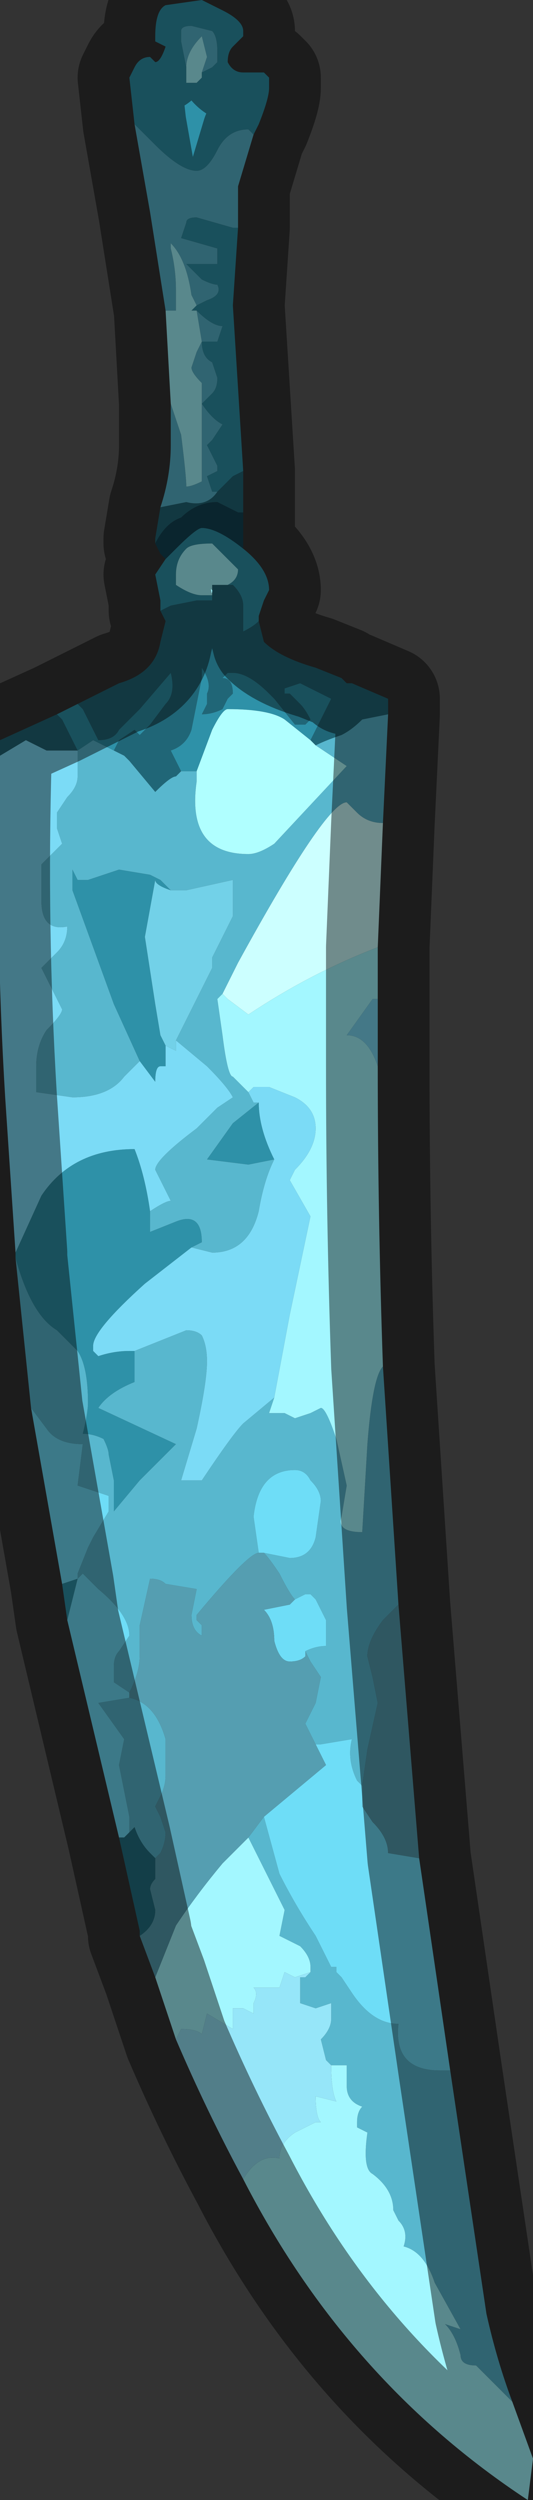 <?xml version="1.0" encoding="UTF-8" standalone="no"?>
<svg xmlns:xlink="http://www.w3.org/1999/xlink" height="24.15px" width="5.15px" xmlns="http://www.w3.org/2000/svg">
  <rect width="100%" height="100%" fill="#333333" stroke="none"/>
  <g transform="matrix(1.0, 0.0, 0.0, 1.0, 3.05, 13.15)">
    <path d="M-0.05 -6.0 L0.05 -6.2 0.1 -6.3 0.15 -6.4 -0.15 -6.55 -0.3 -6.5 -0.3 -6.45 -0.25 -6.45 -0.15 -6.35 Q-0.1 -6.3 -0.05 -6.2 L-0.1 -6.15 -0.2 -6.15 -0.4 -6.4 -0.45 -6.45 Q-0.65 -6.65 -0.8 -6.65 L-0.85 -6.65 -0.9 -6.6 Q-0.8 -6.6 -0.8 -6.45 L-0.85 -6.4 -0.9 -6.3 Q-1.0 -6.25 -1.1 -6.25 L-1.05 -6.35 -1.05 -6.45 Q-1.0 -6.55 -1.1 -6.7 L-1.1 -6.6 -1.15 -6.35 -1.2 -6.1 Q-1.25 -5.95 -1.4 -5.9 L-1.4 -5.9 -1.3 -5.7 -1.35 -5.65 Q-1.4 -5.65 -1.55 -5.5 L-1.8 -5.8 -1.85 -5.85 -1.95 -5.9 -1.9 -6.0 -1.9 -6.0 -1.75 -6.1 -1.75 -6.1 -1.7 -6.05 -1.6 -6.15 -1.45 -6.35 Q-1.35 -6.45 -1.4 -6.65 L-1.4 -6.65 -1.7 -6.3 -1.9 -6.1 Q-1.95 -6.0 -2.1 -6.0 L-2.25 -6.3 -2.3 -6.35 -1.9 -6.55 Q-1.55 -6.65 -1.5 -6.95 L-1.45 -7.15 -1.5 -7.25 -1.4 -7.3 -1.15 -7.35 -1.0 -7.35 -1.0 -7.4 -1.0 -7.5 -0.85 -7.5 -0.8 -7.5 Q-0.7 -7.4 -0.7 -7.3 L-0.7 -7.05 Q-0.6 -7.1 -0.55 -7.15 L-0.5 -6.95 Q-0.35 -6.8 0.0 -6.7 L0.25 -6.6 0.3 -6.55 0.35 -6.55 0.7 -6.4 0.7 -6.25 0.45 -6.2 Q0.35 -6.1 0.25 -6.05 0.1 -6.0 0.0 -5.95 L-0.05 -6.0 M-3.05 -5.85 L-3.05 -6.0 -2.5 -6.25 -2.45 -6.2 -2.3 -5.9 -2.35 -5.9 -2.45 -5.9 -2.55 -5.9 -2.55 -5.9 -2.6 -5.9 -2.8 -6.0 -3.05 -5.85 M-0.7 -8.6 L-0.7 -8.2 -0.75 -8.2 -0.95 -8.3 Q-1.15 -8.3 -1.3 -8.15 -1.45 -8.1 -1.55 -7.9 L-1.55 -7.95 -1.5 -8.25 -1.5 -8.25 -1.25 -8.3 Q-1.05 -8.25 -0.95 -8.4 L-1.0 -8.4 -0.95 -8.4 -0.8 -8.55 -0.7 -8.6" fill="#206677" fill-rule="evenodd" stroke="none"/>
    <path d="M-1.3 -5.7 L-1.4 -5.9 -1.4 -5.9 Q-1.25 -5.95 -1.2 -6.1 L-1.15 -6.35 -1.1 -6.6 -1.1 -6.7 Q-1.0 -6.55 -1.05 -6.45 L-1.05 -6.35 -1.1 -6.25 Q-1.0 -6.25 -0.9 -6.3 L-0.85 -6.4 -0.8 -6.45 Q-0.8 -6.6 -0.9 -6.6 L-0.85 -6.65 -0.8 -6.65 Q-0.65 -6.65 -0.45 -6.45 L-0.4 -6.4 -0.2 -6.15 -0.1 -6.15 -0.05 -6.2 Q-0.1 -6.3 -0.15 -6.35 L-0.25 -6.45 -0.3 -6.45 -0.3 -6.5 -0.15 -6.55 0.15 -6.4 0.1 -6.3 0.05 -6.2 -0.05 -6.0 -0.3 -6.2 Q-0.45 -6.3 -0.85 -6.3 -0.9 -6.3 -1.0 -6.1 L-1.15 -5.7 -1.3 -5.7 M-0.55 -7.15 Q-0.6 -7.1 -0.7 -7.05 L-0.7 -7.3 Q-0.7 -7.4 -0.8 -7.5 L-0.85 -7.5 Q-0.75 -7.55 -0.75 -7.65 L-1.0 -7.9 Q-1.2 -7.9 -1.25 -7.85 -1.35 -7.75 -1.35 -7.6 L-1.35 -7.5 Q-1.2 -7.4 -1.1 -7.4 L-1.0 -7.4 -1.0 -7.35 -1.15 -7.35 -1.4 -7.3 -1.5 -7.25 -1.5 -7.35 -1.55 -7.6 -1.45 -7.75 -1.35 -7.85 Q-1.15 -8.05 -1.1 -8.05 -0.95 -8.05 -0.7 -7.85 -0.45 -7.65 -0.45 -7.45 L-0.5 -7.35 -0.55 -7.2 -0.55 -7.15 -0.55 -7.15 M-2.3 -6.35 L-2.25 -6.3 -2.1 -6.0 Q-1.95 -6.0 -1.9 -6.1 L-1.7 -6.3 -1.4 -6.65 -1.4 -6.65 Q-1.35 -6.45 -1.45 -6.35 L-1.6 -6.15 -1.7 -6.05 -1.75 -6.1 -1.75 -6.1 -1.9 -6.0 -1.9 -6.0 -1.95 -5.9 -2.15 -6.0 -2.3 -5.9 -2.3 -5.9 -2.45 -6.2 -2.5 -6.25 -2.3 -6.35 M-2.4 2.5 L-2.45 2.15 -2.3 2.1 -2.4 2.5 M-2.9 -1.0 L-2.9 -1.05 -2.65 -1.6 Q-2.35 -2.05 -1.75 -2.05 -1.65 -1.8 -1.6 -1.45 L-1.6 -1.25 -1.35 -1.35 Q-1.1 -1.45 -1.1 -1.15 L-1.2 -1.1 -1.65 -0.75 Q-2.15 -0.3 -2.15 -0.15 L-2.15 -0.1 -2.1 -0.05 Q-1.95 -0.1 -1.8 -0.1 L-1.75 -0.1 -1.75 0.2 Q-2.0 0.3 -2.1 0.45 L-1.35 0.8 -1.7 1.15 -1.95 1.45 -1.95 1.15 -2.0 0.9 Q-2.0 0.85 -2.05 0.75 -2.15 0.7 -2.25 0.7 -2.2 0.5 -2.2 0.4 -2.2 0.05 -2.3 -0.1 L-2.5 -0.3 Q-2.75 -0.45 -2.9 -1.0 M-1.75 -11.95 L-1.8 -12.4 -1.75 -12.5 Q-1.7 -12.6 -1.6 -12.6 L-1.55 -12.55 -1.55 -12.55 Q-1.5 -12.55 -1.45 -12.7 L-1.55 -12.75 -1.55 -12.8 Q-1.55 -13.05 -1.45 -13.1 L-1.1 -13.15 -0.9 -13.05 Q-0.7 -12.95 -0.7 -12.85 L-0.7 -12.8 -0.8 -12.7 Q-0.85 -12.65 -0.85 -12.55 -0.8 -12.45 -0.7 -12.45 L-0.6 -12.45 -0.55 -12.45 -0.5 -12.45 -0.45 -12.4 -0.45 -12.3 Q-0.45 -12.2 -0.55 -11.95 L-0.6 -11.85 -0.65 -11.9 Q-0.85 -11.9 -0.95 -11.7 -1.05 -11.5 -1.15 -11.5 -1.3 -11.5 -1.55 -11.75 L-1.75 -11.95 M-0.75 -10.95 L-0.8 -10.2 -0.7 -8.6 -0.8 -8.55 -0.95 -8.4 -1.0 -8.4 -1.05 -8.55 -0.95 -8.6 -0.95 -8.65 -1.0 -8.75 -1.05 -8.85 -1.0 -8.9 -0.9 -9.05 Q-1.0 -9.1 -1.1 -9.25 L-1.0 -9.35 Q-0.95 -9.4 -0.95 -9.5 L-1.0 -9.65 Q-1.1 -9.7 -1.1 -9.85 L-0.95 -9.85 -0.9 -10.0 Q-1.0 -10.0 -1.15 -10.15 L-1.2 -10.15 -1.15 -10.2 -1.05 -10.25 Q-0.9 -10.3 -0.95 -10.4 -1.0 -10.4 -1.1 -10.45 L-1.25 -10.6 -1.2 -10.6 -1.2 -10.6 -0.95 -10.6 -0.95 -10.75 -1.3 -10.85 -1.25 -11.0 Q-1.25 -11.05 -1.15 -11.05 L-0.8 -10.95 -0.75 -10.95 M-1.1 -12.45 L-1.0 -12.5 -0.95 -12.55 -0.95 -12.65 Q-0.95 -12.8 -1.0 -12.85 L-1.2 -12.9 Q-1.3 -12.9 -1.3 -12.85 L-1.3 -12.75 -1.25 -12.5 -1.25 -12.5 -1.25 -12.35 -1.15 -12.35 -1.1 -12.4 -1.1 -12.45 M-1.7 -2.9 L-1.95 -3.45 -2.35 -4.55 -2.35 -4.75 -2.3 -4.65 -2.2 -4.65 -2.05 -4.7 -1.9 -4.75 -1.6 -4.7 -1.5 -4.65 -1.4 -4.55 Q-1.55 -4.6 -1.55 -4.65 L-1.65 -4.1 -1.55 -3.45 -1.5 -3.15 -1.45 -3.05 -1.45 -2.85 Q-1.45 -2.85 -1.5 -2.85 -1.55 -2.85 -1.55 -2.7 L-1.7 -2.9 M-0.4 -1.95 L-0.65 -1.9 -1.05 -1.95 -0.8 -2.3 -0.55 -2.5 Q-0.55 -2.25 -0.4 -1.95" fill="#2e91a8" fill-rule="evenodd" stroke="none"/>
    <path d="M-1.3 -5.7 L-1.15 -5.7 -1.15 -5.6 Q-1.25 -4.9 -0.65 -4.9 -0.55 -4.9 -0.4 -5.0 L0.3 -5.75 Q0.15 -5.85 0.0 -5.95 0.1 -6.0 0.25 -6.05 0.35 -6.1 0.45 -6.2 L0.7 -6.25 0.65 -5.2 Q0.5 -5.2 0.4 -5.3 L0.3 -5.4 Q0.1 -5.4 -0.75 -3.85 L-0.9 -3.55 -0.95 -3.5 -0.9 -3.15 Q-0.85 -2.75 -0.8 -2.75 L-0.7 -2.65 -0.65 -2.6 -0.6 -2.5 -0.55 -2.5 -0.55 -2.5 -0.8 -2.3 -1.05 -1.95 -0.65 -1.9 -0.4 -1.95 Q-0.5 -1.75 -0.55 -1.45 -0.65 -1.05 -1.0 -1.05 L-1.2 -1.1 -1.1 -1.15 Q-1.1 -1.45 -1.35 -1.35 L-1.6 -1.25 -1.6 -1.45 -1.6 -1.45 Q-1.45 -1.55 -1.4 -1.55 L-1.55 -1.85 Q-1.55 -1.95 -1.15 -2.25 L-1.0 -2.4 -0.95 -2.45 -0.8 -2.55 Q-0.85 -2.65 -1.05 -2.85 L-1.35 -3.1 -1.15 -3.5 -1.0 -3.8 -1.0 -3.9 -0.8 -4.3 -0.8 -4.65 -1.25 -4.55 -1.4 -4.55 -1.5 -4.65 -1.6 -4.7 -1.9 -4.75 -2.05 -4.7 -2.2 -4.65 -2.3 -4.65 -2.35 -4.75 -2.35 -4.55 -1.95 -3.45 -1.7 -2.9 -1.85 -2.75 Q-2.0 -2.55 -2.35 -2.55 L-2.7 -2.6 -2.7 -2.85 Q-2.7 -3.05 -2.6 -3.2 -2.45 -3.35 -2.45 -3.4 L-2.55 -3.6 -2.65 -3.8 -2.5 -3.95 Q-2.4 -4.05 -2.4 -4.2 -2.65 -4.15 -2.65 -4.45 L-2.65 -4.8 -2.55 -4.9 -2.45 -5.0 -2.5 -5.15 -2.5 -5.3 -2.4 -5.45 Q-2.3 -5.55 -2.3 -5.65 L-2.3 -5.9 -2.35 -5.9 -2.3 -5.9 -2.3 -5.9 -2.15 -6.0 -1.95 -5.9 -1.85 -5.85 -1.8 -5.8 -1.55 -5.5 Q-1.4 -5.65 -1.35 -5.65 L-1.3 -5.7 M0.65 0.05 L0.8 2.35 0.65 2.5 Q0.5 2.7 0.5 2.85 L0.55 3.05 0.6 3.3 0.5 3.75 0.45 4.1 0.4 4.05 Q0.3 3.85 0.35 3.65 L0.05 3.7 0.0 3.7 0.0 3.7 -0.1 3.5 0.0 3.3 0.05 3.05 -0.05 2.9 -0.1 2.8 Q0.0 2.75 0.1 2.75 L0.1 2.5 0.0 2.3 -0.05 2.25 -0.05 2.25 -0.1 2.25 -0.2 2.3 Q-0.25 2.25 -0.35 2.05 -0.45 1.9 -0.5 1.85 L-0.25 1.9 Q-0.05 1.9 0.0 1.7 L0.05 1.35 Q0.05 1.25 -0.05 1.15 -0.1 1.05 -0.2 1.05 -0.55 1.05 -0.6 1.5 L-0.55 1.85 Q-0.65 1.85 -1.15 2.45 L-1.15 2.5 -1.1 2.55 -1.1 2.65 Q-1.2 2.6 -1.2 2.45 L-1.15 2.2 -1.45 2.15 Q-1.5 2.1 -1.6 2.1 L-1.7 2.55 -1.7 2.85 Q-1.7 3.0 -1.8 3.2 L-1.95 3.1 -1.95 2.95 Q-1.95 2.85 -1.9 2.8 L-1.8 2.65 Q-1.8 2.45 -2.1 2.2 L-2.25 2.05 -2.3 2.1 -2.3 2.05 -2.2 1.8 -2.15 1.7 -2.0 1.45 -2.0 1.3 -2.3 1.2 -2.25 0.8 Q-2.5 0.8 -2.6 0.65 L-2.75 0.45 -2.9 -1.0 Q-2.75 -0.45 -2.5 -0.3 L-2.3 -0.1 Q-2.2 0.05 -2.2 0.4 -2.2 0.5 -2.25 0.7 -2.15 0.7 -2.05 0.75 -2.0 0.85 -2.0 0.9 L-1.95 1.15 -1.95 1.45 -1.7 1.15 -1.35 0.8 -2.1 0.45 Q-2.0 0.3 -1.75 0.2 L-1.75 -0.1 -1.25 -0.3 Q-1.15 -0.3 -1.1 -0.25 -1.05 -0.15 -1.05 0.0 -1.05 0.2 -1.15 0.65 L-1.3 1.15 -1.1 1.15 Q-0.8 0.7 -0.7 0.6 L-0.4 0.35 -0.45 0.5 -0.4 0.5 -0.4 0.5 -0.35 0.5 -0.3 0.5 -0.2 0.55 -0.05 0.5 0.05 0.45 Q0.1 0.45 0.2 0.75 L0.3 1.2 0.25 1.5 Q0.2 1.65 0.45 1.65 L0.5 0.8 Q0.55 0.15 0.65 0.05 M1.3 6.85 L1.65 9.2 Q1.75 9.65 1.9 10.05 L1.55 9.7 Q1.4 9.7 1.4 9.6 1.35 9.4 1.25 9.3 L1.4 9.35 1.15 8.9 Q1.05 8.6 0.85 8.55 0.9 8.4 0.8 8.3 L0.75 8.2 Q0.75 8.0 0.55 7.85 0.45 7.8 0.5 7.45 L0.4 7.4 0.4 7.35 Q0.4 7.25 0.45 7.2 0.3 7.15 0.3 7.0 L0.3 6.8 0.15 6.8 0.1 6.75 0.05 6.55 Q0.15 6.45 0.15 6.35 L0.15 6.2 0.0 6.25 -0.15 6.2 -0.15 5.95 Q-0.1 5.95 -0.1 5.95 L-0.05 5.9 -0.05 5.85 Q-0.05 5.75 -0.15 5.65 L-0.35 5.55 -0.3 5.3 -0.65 4.6 -0.5 4.4 -0.35 4.95 Q-0.2 5.25 0.0 5.55 L0.15 5.85 0.2 5.85 0.2 5.9 0.25 5.95 0.35 6.1 Q0.55 6.4 0.8 6.4 0.75 6.85 1.2 6.85 L1.3 6.85 M-0.6 -11.85 L-0.75 -11.35 -0.75 -10.95 -0.8 -10.95 -1.15 -11.05 Q-1.25 -11.05 -1.25 -11.0 L-1.3 -10.85 -0.95 -10.75 -0.95 -10.6 -1.2 -10.6 -1.2 -10.6 -1.25 -10.6 -1.1 -10.45 Q-1.0 -10.4 -0.95 -10.4 -0.9 -10.3 -1.05 -10.25 L-1.15 -10.2 -1.2 -10.3 Q-1.25 -10.65 -1.4 -10.8 L-1.4 -10.75 Q-1.35 -10.55 -1.35 -10.35 L-1.35 -10.15 -1.45 -10.15 -1.6 -11.1 -1.75 -11.95 -1.55 -11.75 Q-1.3 -11.5 -1.15 -11.5 -1.05 -11.5 -0.95 -11.7 -0.85 -11.9 -0.65 -11.9 L-0.6 -11.85 M-1.1 -12.45 L-1.05 -12.6 -1.1 -12.8 Q-1.25 -12.65 -1.25 -12.5 L-1.3 -12.75 -1.3 -12.85 Q-1.3 -12.9 -1.2 -12.9 L-1.0 -12.85 Q-0.95 -12.8 -0.95 -12.65 L-0.95 -12.55 -1.0 -12.5 -1.1 -12.45 M-1.25 -12.5 L-1.25 -12.35 -1.15 -12.35 -1.25 -12.35 -1.25 -12.5 M-1.15 -10.15 Q-1.0 -10.0 -0.9 -10.0 L-0.95 -9.85 -1.1 -9.85 Q-1.1 -9.7 -1.0 -9.65 L-0.95 -9.5 Q-0.95 -9.4 -1.0 -9.35 L-1.1 -9.25 Q-1.0 -9.1 -0.9 -9.05 L-1.0 -8.9 -1.05 -8.85 -1.0 -8.75 -0.95 -8.65 -0.95 -8.6 -1.05 -8.55 -1.0 -8.4 -0.95 -8.4 Q-1.05 -8.25 -1.25 -8.3 L-1.5 -8.25 Q-1.4 -8.55 -1.4 -8.85 L-1.4 -9.25 -1.3 -8.95 Q-1.25 -8.55 -1.25 -8.45 -1.2 -8.45 -1.1 -8.5 L-1.1 -9.25 -1.1 -9.45 Q-1.2 -9.55 -1.2 -9.6 L-1.15 -9.75 -1.1 -9.85 -1.1 -9.85 -1.15 -10.15 M-1.8 3.25 Q-1.55 3.3 -1.45 3.65 L-1.45 4.0 Q-1.45 4.1 -1.5 4.2 L-1.55 4.3 -1.5 4.4 -1.45 4.55 Q-1.45 4.65 -1.5 4.75 L-1.55 4.8 -1.6 4.75 Q-1.7 4.65 -1.75 4.5 L-1.8 4.55 -1.8 4.4 -1.9 3.9 -1.85 3.65 -2.1 3.3 -1.8 3.25" fill="#58b7ce" fill-rule="evenodd" stroke="none"/>
    <path d="M-0.9 -3.55 L-0.75 -3.85 Q0.1 -5.4 0.3 -5.4 L0.4 -5.3 Q0.5 -5.2 0.65 -5.2 L0.6 -4.0 Q-0.05 -3.75 -0.65 -3.35 L-0.85 -3.5 -0.9 -3.55" fill="#ccffff" fill-rule="evenodd" stroke="none"/>
    <path d="M-1.15 -5.7 L-1.0 -6.1 Q-0.9 -6.3 -0.85 -6.3 -0.45 -6.3 -0.3 -6.2 L-0.05 -6.0 0.0 -5.95 Q0.15 -5.85 0.3 -5.75 L-0.4 -5.0 Q-0.55 -4.9 -0.65 -4.9 -1.25 -4.9 -1.15 -5.6 L-1.15 -5.7" fill="#b0ffff" fill-rule="evenodd" stroke="none"/>
    <path d="M0.6 -3.5 L0.6 -2.85 Q0.5 -3.15 0.3 -3.15 L0.55 -3.5 0.6 -3.5 M-2.9 -1.05 L-3.0 -2.55 Q-3.1 -4.2 -3.05 -5.85 L-2.8 -6.0 -2.6 -5.9 -2.55 -5.9 -2.55 -5.9 -2.45 -5.9 -2.35 -5.9 -2.3 -5.9 -2.3 -5.65 Q-2.3 -5.55 -2.4 -5.45 L-2.5 -5.3 -2.5 -5.15 -2.45 -5.0 -2.55 -4.9 -2.65 -4.8 -2.65 -4.45 Q-2.65 -4.15 -2.4 -4.2 -2.4 -4.05 -2.5 -3.95 L-2.65 -3.8 -2.55 -3.6 -2.45 -3.4 Q-2.45 -3.35 -2.6 -3.2 -2.7 -3.05 -2.7 -2.85 L-2.7 -2.6 -2.35 -2.55 Q-2.0 -2.55 -1.85 -2.75 L-1.7 -2.9 -1.55 -2.7 Q-1.55 -2.85 -1.5 -2.85 -1.45 -2.85 -1.45 -2.85 L-1.45 -3.05 -1.35 -3.0 -1.35 -3.1 -1.05 -2.85 Q-0.85 -2.65 -0.8 -2.55 L-0.95 -2.45 -1.0 -2.4 -1.15 -2.25 Q-1.55 -1.95 -1.55 -1.85 L-1.4 -1.55 Q-1.45 -1.55 -1.6 -1.45 L-1.6 -1.45 Q-1.65 -1.8 -1.75 -2.05 -2.35 -2.05 -2.65 -1.6 L-2.9 -1.05 M-0.65 -2.6 L-0.6 -2.65 -0.45 -2.65 -0.2 -2.55 Q0.0 -2.45 0.0 -2.25 0.0 -2.05 -0.2 -1.85 L-0.25 -1.75 -0.05 -1.4 -0.25 -0.45 -0.4 0.35 -0.7 0.6 Q-0.8 0.7 -1.1 1.15 L-1.3 1.15 -1.15 0.65 Q-1.05 0.2 -1.05 0.0 -1.05 -0.15 -1.1 -0.25 -1.15 -0.3 -1.25 -0.3 L-1.75 -0.1 -1.8 -0.1 Q-1.95 -0.1 -2.1 -0.05 L-2.15 -0.1 -2.15 -0.15 Q-2.15 -0.3 -1.65 -0.75 L-1.2 -1.1 -1.0 -1.05 Q-0.65 -1.05 -0.55 -1.45 -0.5 -1.75 -0.4 -1.95 -0.55 -2.25 -0.55 -2.5 L-0.55 -2.5 -0.6 -2.5 -0.65 -2.6" fill="#7bdbf6" fill-rule="evenodd" stroke="none"/>
    <path d="M-0.85 -7.5 L-1.0 -7.5 -1.0 -7.4 -1.1 -7.4 Q-1.2 -7.4 -1.35 -7.5 L-1.35 -7.6 Q-1.35 -7.75 -1.25 -7.85 -1.2 -7.9 -1.0 -7.9 L-0.75 -7.65 Q-0.75 -7.55 -0.85 -7.5 M0.6 -2.85 Q0.6 -1.4 0.65 0.05 0.55 0.15 0.5 0.8 L0.45 1.65 Q0.2 1.65 0.25 1.5 L0.3 1.2 0.2 0.75 Q0.1 0.45 0.05 0.45 L-0.05 0.5 -0.2 0.55 -0.3 0.5 -0.35 0.5 -0.4 0.5 -0.4 0.5 -0.45 0.5 -0.4 0.35 -0.25 -0.45 -0.05 -1.4 -0.25 -1.75 -0.2 -1.85 Q0.0 -2.05 0.0 -2.25 0.0 -2.45 -0.2 -2.55 L-0.45 -2.65 -0.6 -2.65 -0.65 -2.6 -0.7 -2.65 -0.8 -2.75 Q-0.85 -2.75 -0.9 -3.15 L-0.95 -3.5 -0.9 -3.55 -0.85 -3.5 -0.65 -3.35 Q-0.05 -3.75 0.6 -4.0 L0.6 -3.5 0.55 -3.5 0.3 -3.15 Q0.5 -3.15 0.6 -2.85 M1.9 10.05 L2.1 10.6 2.05 11.0 Q0.3 9.85 -0.7 7.9 -0.55 7.65 -0.35 7.7 -0.35 7.55 -0.2 7.45 L0.0 7.35 0.05 7.35 Q0.0 7.3 0.0 7.1 L0.2 7.15 Q0.15 7.05 0.15 6.8 L0.3 6.8 0.3 7.0 Q0.3 7.15 0.45 7.2 0.4 7.25 0.4 7.35 L0.4 7.4 0.5 7.45 Q0.45 7.8 0.55 7.85 0.75 8.0 0.75 8.2 L0.8 8.3 Q0.9 8.4 0.85 8.55 1.05 8.6 1.15 8.9 L1.4 9.35 1.25 9.3 Q1.35 9.4 1.4 9.6 1.4 9.7 1.55 9.7 L1.9 10.05 M-1.35 6.55 L-1.55 5.95 -1.35 5.45 Q-1.15 5.15 -0.9 4.85 L-0.65 4.6 -0.3 5.3 -0.35 5.55 -0.15 5.65 Q-0.05 5.75 -0.05 5.85 L-0.05 5.9 -0.2 5.95 -0.3 5.9 -0.35 6.05 -0.45 6.05 -0.6 6.05 Q-0.55 6.1 -0.6 6.2 L-0.6 6.3 -0.7 6.25 -0.8 6.25 -0.8 6.25 -0.8 6.45 -1.05 6.3 -1.1 6.5 Q-1.15 6.45 -1.3 6.45 L-1.35 6.55 M-1.25 -12.5 Q-1.25 -12.65 -1.1 -12.8 L-1.05 -12.6 -1.1 -12.45 -1.1 -12.4 -1.15 -12.35 -1.25 -12.35 -1.25 -12.5 -1.25 -12.5 M-1.45 -10.15 L-1.35 -10.15 -1.35 -10.35 Q-1.35 -10.55 -1.4 -10.75 L-1.4 -10.8 Q-1.25 -10.65 -1.2 -10.3 L-1.15 -10.2 -1.2 -10.15 -1.15 -10.15 -1.1 -9.85 -1.1 -9.85 -1.15 -9.75 -1.2 -9.6 Q-1.2 -9.55 -1.1 -9.45 L-1.1 -9.25 -1.1 -8.5 Q-1.2 -8.45 -1.25 -8.45 -1.25 -8.55 -1.3 -8.95 L-1.4 -9.25 -1.45 -10.15" fill="#a3f7ff" fill-rule="evenodd" stroke="none"/>
    <path d="M-0.7 -8.2 L-0.7 -7.85 Q-0.95 -8.05 -1.1 -8.05 -1.15 -8.05 -1.35 -7.85 L-1.45 -7.75 -1.5 -7.8 -1.55 -7.9 Q-1.45 -8.1 -1.3 -8.15 -1.15 -8.3 -0.95 -8.3 L-0.75 -8.2 -0.7 -8.2" fill="#124454" fill-rule="evenodd" stroke="none"/>
    <path d="M-1.4 -4.55 L-1.25 -4.55 -0.8 -4.65 -0.8 -4.3 -1.0 -3.9 -1.0 -3.8 -1.15 -3.5 -1.35 -3.1 -1.35 -3.0 -1.45 -3.05 -1.5 -3.15 -1.55 -3.45 -1.65 -4.1 -1.55 -4.65 Q-1.55 -4.6 -1.4 -4.55" fill="#72d1e8" fill-rule="evenodd" stroke="none"/>
    <path d="M1.0 4.8 L1.3 6.85 1.2 6.85 Q0.75 6.85 0.8 6.4 0.55 6.4 0.35 6.1 L0.25 5.95 0.2 5.9 0.2 5.85 0.15 5.85 0.0 5.55 Q-0.2 5.25 -0.35 4.95 L-0.5 4.4 0.1 3.9 0.0 3.7 0.05 3.7 0.35 3.65 Q0.3 3.85 0.4 4.05 L0.45 4.1 0.45 4.3 0.55 4.45 Q0.7 4.6 0.7 4.75 L1.0 4.8 M-1.9 4.6 L-2.4 2.5 -2.3 2.1 -2.45 2.15 -2.75 0.45 -2.6 0.65 Q-2.5 0.8 -2.25 0.8 L-2.3 1.2 -2.0 1.3 -2.0 1.45 -2.15 1.7 -2.2 1.8 -2.3 2.05 -2.3 2.1 -2.25 2.05 -2.1 2.2 Q-1.8 2.45 -1.8 2.65 L-1.9 2.8 Q-1.95 2.85 -1.95 2.95 L-1.95 3.1 -1.8 3.2 -1.8 3.25 -2.1 3.3 -1.85 3.65 -1.9 3.9 -1.8 4.4 -1.8 4.55 -1.85 4.6 -1.9 4.6 M-0.55 1.85 L-0.6 1.5 Q-0.55 1.05 -0.2 1.05 -0.1 1.05 -0.05 1.15 0.05 1.25 0.05 1.35 L0.0 1.7 Q-0.05 1.9 -0.25 1.9 L-0.5 1.85 -0.55 1.85 M-0.2 2.3 L-0.1 2.25 -0.05 2.25 -0.05 2.25 0.0 2.3 0.1 2.5 0.1 2.75 Q0.0 2.75 -0.1 2.8 L-0.1 2.85 Q-0.15 2.9 -0.25 2.9 -0.35 2.9 -0.4 2.7 -0.4 2.5 -0.5 2.4 L-0.5 2.4 -0.25 2.35 -0.2 2.3" fill="#6eddf7" fill-rule="evenodd" stroke="none"/>
    <path d="M0.8 2.35 L1.0 4.8 0.7 4.75 Q0.7 4.6 0.55 4.45 L0.45 4.3 0.45 4.1 0.5 3.75 0.6 3.3 0.55 3.05 0.5 2.85 Q0.5 2.7 0.65 2.5 L0.8 2.35 M-1.55 5.95 L-1.7 5.55 Q-1.55 5.45 -1.55 5.3 L-1.6 5.1 Q-1.6 5.05 -1.55 5.0 L-1.55 5.0 Q-1.55 5.0 -1.55 4.95 -1.55 4.85 -1.55 4.8 L-1.5 4.75 Q-1.45 4.65 -1.45 4.55 L-1.5 4.4 -1.55 4.3 -1.5 4.2 Q-1.45 4.1 -1.45 4.0 L-1.45 3.65 Q-1.55 3.3 -1.8 3.25 L-1.8 3.2 Q-1.7 3.0 -1.7 2.85 L-1.7 2.55 -1.6 2.1 Q-1.5 2.1 -1.45 2.15 L-1.15 2.2 -1.2 2.45 Q-1.2 2.6 -1.1 2.65 L-1.1 2.55 -1.15 2.5 -1.15 2.45 Q-0.65 1.85 -0.55 1.85 L-0.5 1.85 Q-0.45 1.9 -0.35 2.05 -0.25 2.25 -0.2 2.3 L-0.25 2.35 -0.5 2.4 -0.5 2.4 Q-0.4 2.5 -0.4 2.7 -0.35 2.9 -0.25 2.9 -0.15 2.9 -0.1 2.85 L-0.1 2.8 -0.05 2.9 0.05 3.05 0.0 3.3 -0.1 3.5 0.0 3.7 0.0 3.7 0.1 3.9 -0.5 4.4 -0.65 4.6 -0.9 4.85 Q-1.15 5.15 -1.35 5.45 L-1.55 5.95" fill="#559eb1" fill-rule="evenodd" stroke="none"/>
    <path d="M-1.7 5.55 L-1.7 5.5 -1.9 4.6 -1.85 4.6 -1.8 4.55 -1.75 4.5 Q-1.7 4.65 -1.6 4.75 L-1.55 4.8 Q-1.55 4.85 -1.55 4.95 -1.55 5.0 -1.55 5.0 L-1.55 5.0 Q-1.6 5.05 -1.6 5.1 L-1.55 5.3 Q-1.55 5.45 -1.7 5.55" fill="#237183" fill-rule="evenodd" stroke="none"/>
    <path d="M-0.7 7.9 Q-1.05 7.25 -1.35 6.55 L-1.3 6.45 Q-1.15 6.45 -1.1 6.5 L-1.05 6.3 -0.8 6.45 -0.8 6.25 -0.8 6.25 -0.7 6.25 -0.6 6.3 -0.6 6.2 Q-0.55 6.1 -0.6 6.05 L-0.45 6.05 -0.35 6.05 -0.3 5.9 -0.2 5.95 -0.05 5.9 -0.1 5.95 Q-0.1 5.95 -0.15 5.95 L-0.15 6.2 0.0 6.25 0.15 6.2 0.15 6.35 Q0.15 6.45 0.05 6.55 L0.1 6.75 0.15 6.8 Q0.15 7.05 0.2 7.15 L0.0 7.1 Q0.0 7.3 0.05 7.35 L0.0 7.35 -0.2 7.45 Q-0.35 7.55 -0.35 7.7 -0.55 7.65 -0.7 7.9" fill="#96e6f9" fill-rule="evenodd" stroke="none"/>
    <path d="M0.7 -6.25 L0.7 -6.4 0.35 -6.55 0.3 -6.55 0.25 -6.6 0.0 -6.7 Q-0.35 -6.8 -0.5 -6.95 L-0.55 -7.15 -0.55 -7.15 -0.55 -7.2 -0.5 -7.35 -0.45 -7.45 Q-0.45 -7.65 -0.7 -7.85 L-0.7 -8.2 -0.7 -8.6 -0.8 -10.2 -0.75 -10.95 -0.75 -11.35 -0.6 -11.85 -0.55 -11.95 Q-0.45 -12.2 -0.45 -12.3 L-0.45 -12.4 -0.5 -12.45 -0.55 -12.45 -0.6 -12.45 -0.7 -12.45 Q-0.8 -12.45 -0.85 -12.55 -0.85 -12.65 -0.8 -12.7 L-0.7 -12.8 -0.7 -12.85 Q-0.7 -12.95 -0.9 -13.05 L-1.1 -13.15 -1.45 -13.1 Q-1.55 -13.05 -1.55 -12.8 L-1.55 -12.75 -1.45 -12.7 Q-1.5 -12.55 -1.55 -12.55 L-1.55 -12.55 -1.6 -12.6 Q-1.7 -12.6 -1.75 -12.5 L-1.8 -12.4 -1.75 -11.95 -1.6 -11.1 -1.45 -10.15 -1.4 -9.25 -1.4 -8.85 Q-1.4 -8.55 -1.5 -8.25 L-1.5 -8.25 -1.55 -7.95 -1.55 -7.9 -1.5 -7.8 -1.45 -7.75 -1.55 -7.6 -1.5 -7.35 -1.5 -7.25 -1.45 -7.15 -1.5 -6.95 Q-1.55 -6.65 -1.9 -6.55 L-2.3 -6.35 -2.5 -6.25 -3.05 -6.0 -3.05 -5.85 Q-3.1 -4.2 -3.0 -2.55 L-2.9 -1.05 -2.9 -1.0 -2.75 0.45 -2.45 2.15 -2.4 2.5 -1.9 4.6 -1.7 5.5 -1.7 5.55 -1.55 5.95 -1.35 6.55 Q-1.05 7.25 -0.7 7.9 0.3 9.85 2.05 11.0 L2.1 10.6 1.9 10.05 Q1.75 9.65 1.65 9.2 L1.3 6.85 1.0 4.8 0.8 2.35 0.65 0.05 Q0.6 -1.4 0.6 -2.85 L0.6 -3.5 0.6 -4.0 0.65 -5.2 0.7 -6.25 Z" fill="none" stroke="#000000" stroke-linecap="round" stroke-linejoin="round" stroke-opacity="0.451" stroke-width="1.0"/>
  </g>
</svg>
